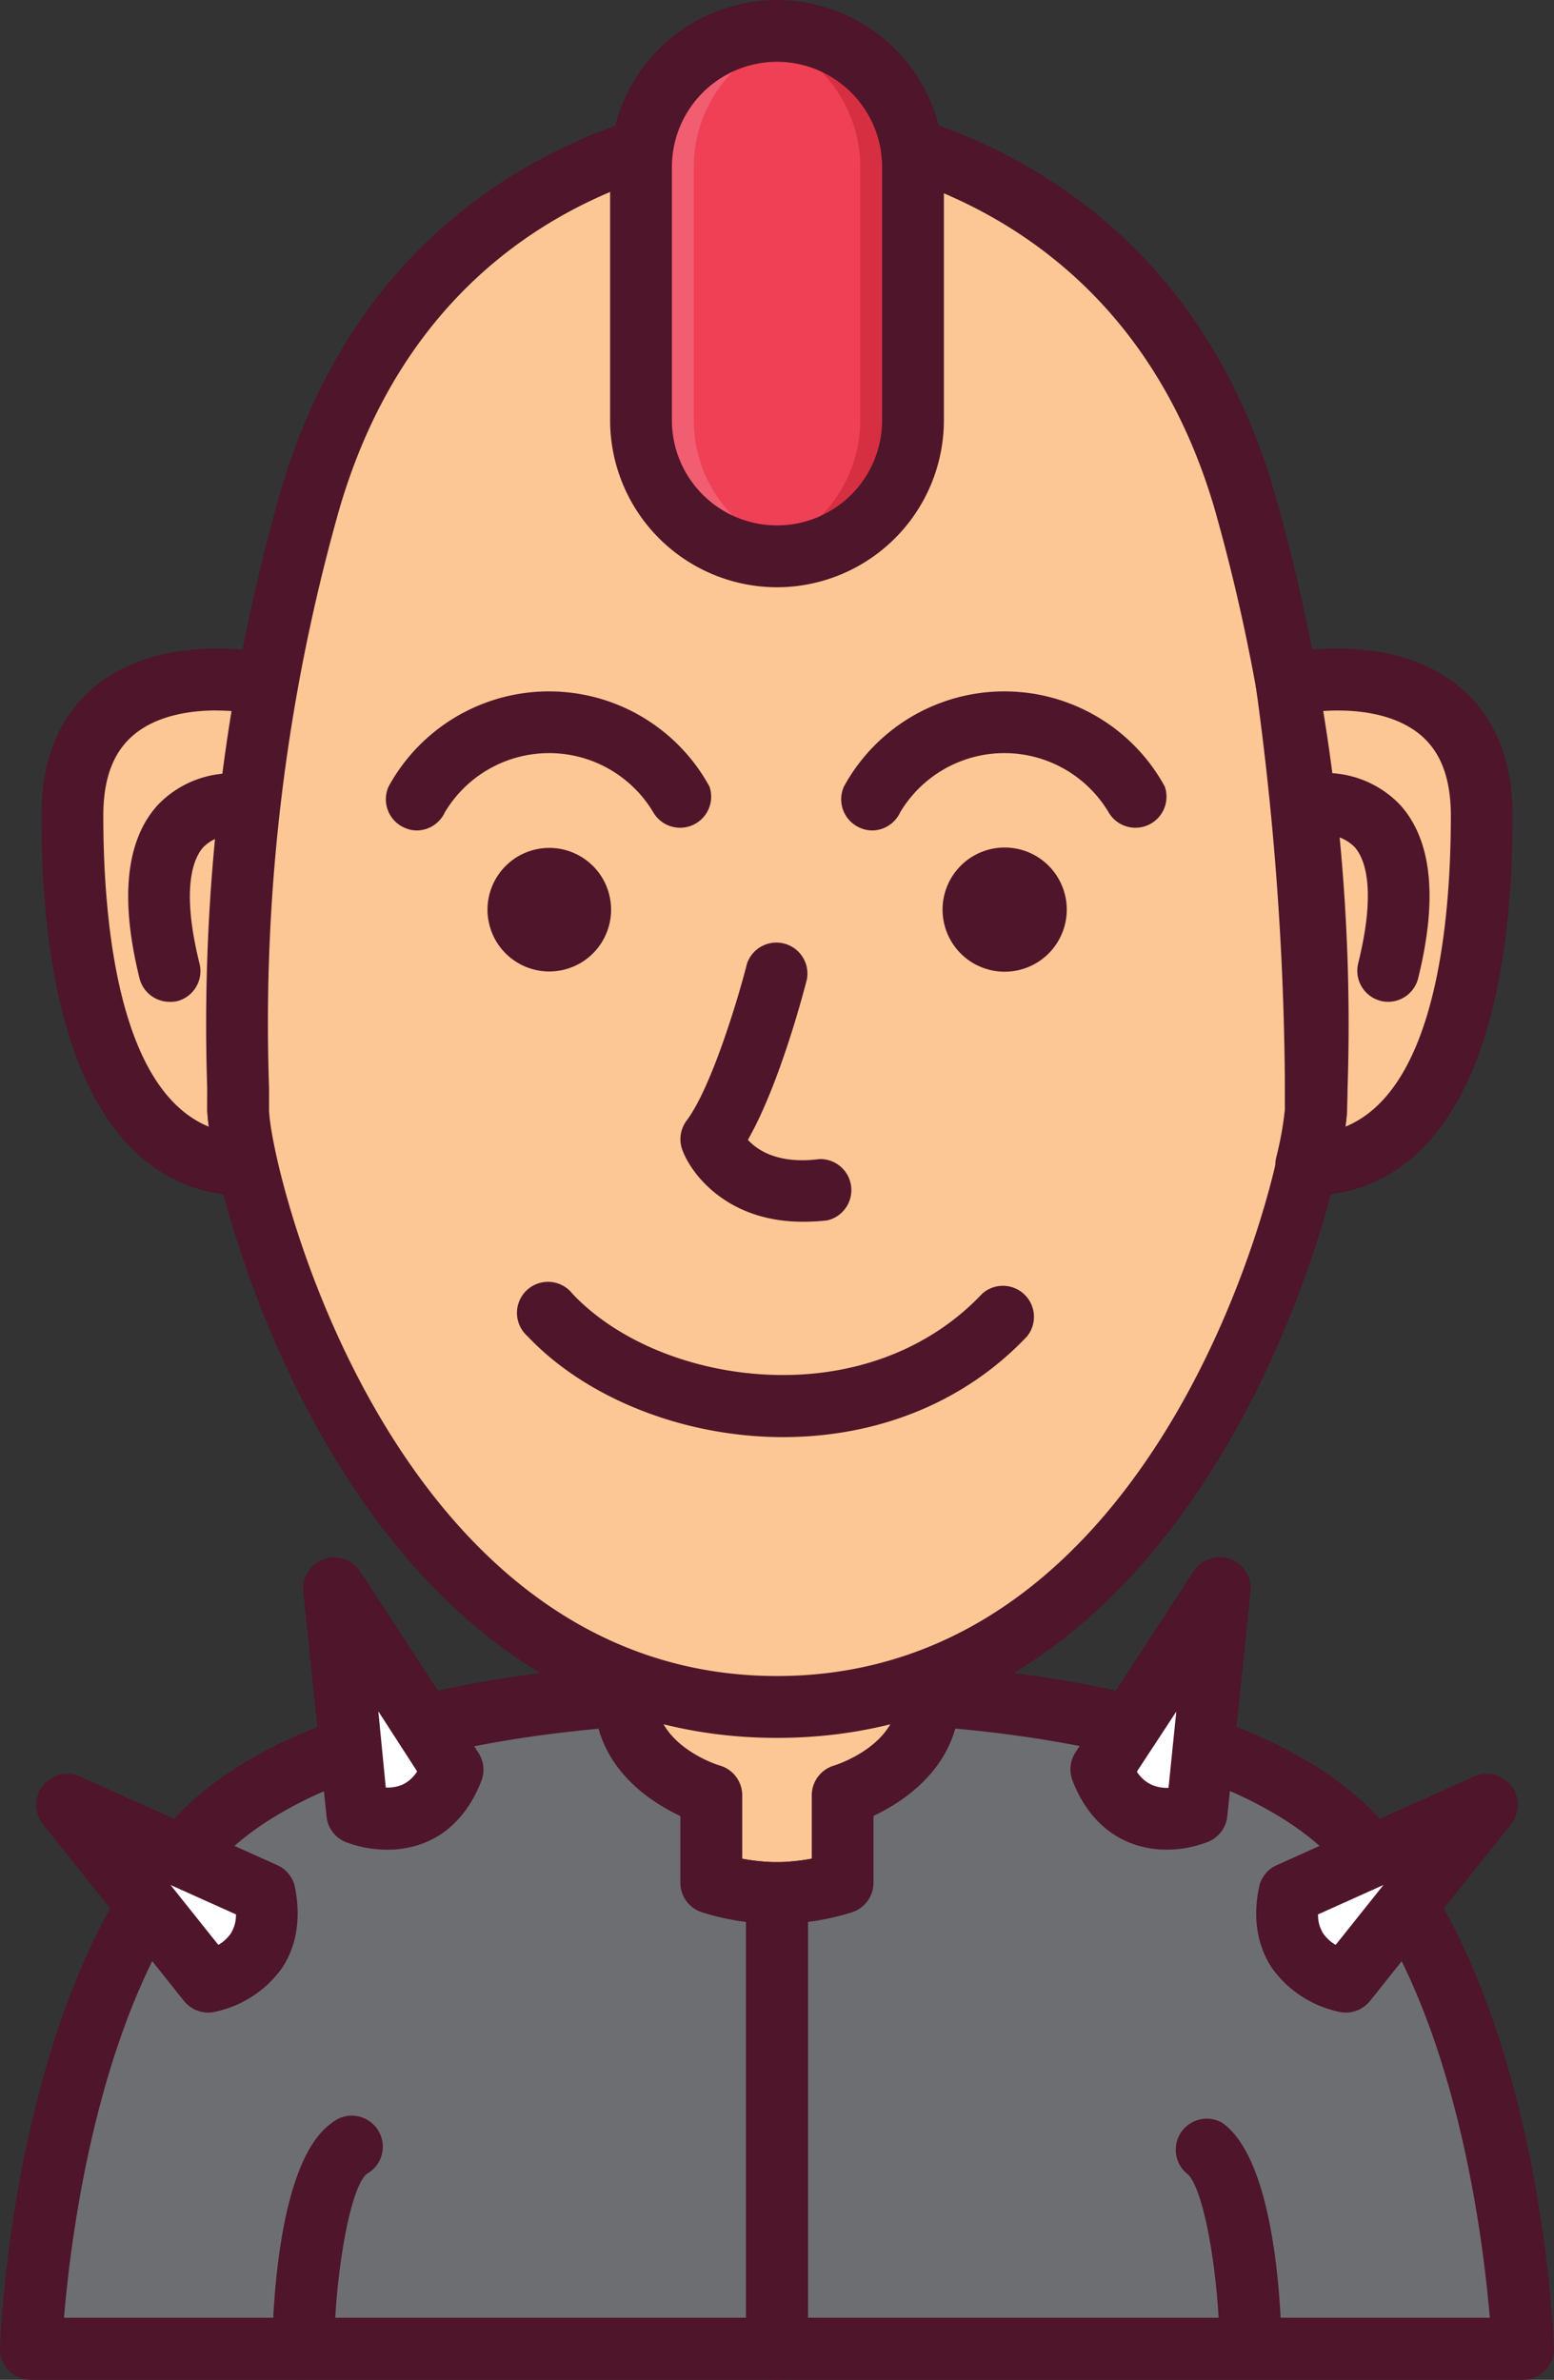 <svg xmlns="http://www.w3.org/2000/svg" viewBox="0 0 200.2 306.61"><rect x="0" y="0" width="200.2" height="306.61" fill="#333333" stroke="none"/><defs><style>.cls-1{isolation:isolate;}.cls-2{fill:#fdc795;}.cls-3,.cls-4{opacity:0.5;}.cls-3{mix-blend-mode:multiply;}.cls-4{mix-blend-mode:screen;}.cls-5{fill:#4f152a;}.cls-6{fill:#ef4056;}.cls-7{fill:#be1e2d;}.cls-8{fill:#f37a8b;}.cls-9{fill:#6d6e71;}.cls-10{fill:#fff;}</style></defs><title>character7</title><g class="cls-1"><g id="Layer_1" data-name="Layer 1"><path class="cls-2" d="M1111.47,321h0a55.83,55.83,0,0,1-19.58-3.47v28.71c4.31,10.94,19.57,10.62,19.58,10.62s15.26.32,19.58-10.62V317.5A55.87,55.87,0,0,1,1111.47,321Z" transform="translate(-1011.37 -112.93)"/><g class="cls-3"><path class="cls-2" d="M1123,319.8v26.41c-2.9,7.35-10.72,9.61-15.56,10.3a29,29,0,0,0,4,.32s15.26.32,19.58-10.62V317.5A55.84,55.84,0,0,1,1123,319.8Z" transform="translate(-1011.37 -112.93)"/></g><g class="cls-4"><path class="cls-2" d="M1099.4,319.8v26.41c2.9,7.35,10.72,9.61,15.55,10.3a28.69,28.69,0,0,1-4,.32s-15.26.32-19.58-10.62V317.5A55.84,55.84,0,0,0,1099.4,319.8Z" transform="translate(-1011.37 -112.93)"/></g><path class="cls-5" d="M1111.59,360.81h-.37c-1.94,0-18-.42-23-13.14a3.87,3.87,0,0,1-.28-1.46V317.5a4,4,0,0,1,5.37-3.74,52.83,52.83,0,0,0,36.38,0,4,4,0,0,1,5.37,3.74v28.71a4.07,4.07,0,0,1-.28,1.46C1129.74,360.39,1113.67,360.81,1111.59,360.81Zm-15.72-15.43c3.61,7.56,15.39,7.46,15.53,7.46s12.06.1,15.66-7.46V322.94a61.73,61.73,0,0,1-31.19,0Z" transform="translate(-1011.37 -112.93)"/><path class="cls-2" d="M1042.05,255.8c0-3.8-.87-27.89,1.24-55h0s-22.6-3.9-22.6,17.27,4.58,45,22.6,45h0A42.11,42.11,0,0,1,1042.05,255.8Z" transform="translate(-1011.37 -112.93)"/><path class="cls-2" d="M1180.89,255.8c0-3.8.87-27.89-1.24-55h0s22.6-3.9,22.6,17.27-4.58,45-22.6,45h0A43.2,43.2,0,0,0,1180.89,255.8Z" transform="translate(-1011.37 -112.93)"/><path class="cls-5" d="M1043.29,267c-17.14,0-26.58-17.39-26.58-49,0-7.18,2.27-12.74,6.76-16.51,7.31-6.17,18-5,20.12-4.74h2.26a4,4,0,0,1,3.93,4.56c-3.7,25.12-3.75,54.09-3.75,54.45a44.06,44.06,0,0,0,1.14,6.32,4,4,0,0,1-3.88,4.89Zm-4.07-62.54c-3,0-7.53.52-10.65,3.17-2.62,2.22-3.89,5.62-3.89,10.4,0,13.57,1.9,35.29,13.6,40.06a17,17,0,0,1-.21-2.3,463.71,463.71,0,0,1,3.23-51.25C1040.74,204.51,1040,204.47,1039.22,204.47Z" transform="translate(-1011.37 -112.93)"/><path class="cls-5" d="M1033.21,242a4,4,0,0,1-3.86-3c-2.55-10.29-1.77-17.81,2.33-22.34a13.23,13.23,0,0,1,11.24-4,4,4,0,0,1-1.09,7.89,5.32,5.32,0,0,0-4.29,1.55c-1.22,1.39-2.9,5.2-.46,15a4,4,0,0,1-2.91,4.82A4,4,0,0,1,1033.21,242Z" transform="translate(-1011.37 -112.93)"/><path class="cls-5" d="M1190.21,242a4,4,0,0,1-3.87-4.94c2.44-9.84.76-13.65-.46-15a5.35,5.35,0,0,0-4.3-1.55,4,4,0,0,1-4.43-3.45,4,4,0,0,1,3.35-4.44,13.27,13.27,0,0,1,11.24,4c4.1,4.53,4.88,12.05,2.33,22.34A4,4,0,0,1,1190.21,242Z" transform="translate(-1011.37 -112.93)"/><path class="cls-2" d="M1171.73,177.61c-14.11-48.82-60.26-48.82-60.26-48.82s-46.15,0-60.26,48.82c-11.39,39.4-9.16,72.09-9.16,78.19s15.26,77.05,69.42,77.05,69.42-71,69.42-77.05S1183.12,217,1171.73,177.61Z" transform="translate(-1011.37 -112.93)"/><g class="cls-3"><path class="cls-2" d="M1171.73,177.61c-14.11-48.82-60.26-48.82-60.26-48.82a45.44,45.44,0,0,0-5,.41c12.32,1.58,44,9.44,55.25,48.41,11.39,39.4,9.15,72.09,9.15,78.19,0,5.91-14.31,72.63-64.4,76.84,1.63.13,3.3.21,5,.21,54.16,0,69.42-71,69.42-77.05S1183.12,217,1171.73,177.61Z" transform="translate(-1011.37 -112.93)"/></g><g class="cls-4"><path class="cls-2" d="M1051,177.61c14.11-48.82,60.26-48.82,60.26-48.82a45.44,45.44,0,0,1,5,.41c-12.32,1.58-44,9.44-55.25,48.41-11.39,39.4-9.15,72.09-9.15,78.19,0,5.91,14.31,72.63,64.4,76.84-1.63.13-3.3.21-5,.21-54.16,0-69.42-71-69.42-77.05S1039.59,217,1051,177.61Z" transform="translate(-1011.37 -112.93)"/></g><path class="cls-5" d="M1111.47,336.83c-56.45,0-73.4-73.14-73.4-81,0-.59,0-1.45,0-2.54a250.58,250.58,0,0,1,9.36-76.75c14.77-51.11,63.6-51.7,64.09-51.7s49.31.59,64.09,51.7h0a250.58,250.58,0,0,1,9.36,76.75c0,1.09-.05,2-.05,2.54C1184.87,263.69,1167.92,336.83,1111.47,336.83Zm0-204.06c-1.76,0-43.36.7-56.44,45.95a242.81,242.81,0,0,0-9,74.33c0,1.19,0,2.11,0,2.75,0,7.11,15.49,73.06,65.44,73.06s65.39-65.95,65.44-73.06c0-.64,0-1.56,0-2.75a243.14,243.14,0,0,0-9-74.33C1154.78,133.3,1111.9,132.77,1111.47,132.77Z" transform="translate(-1011.37 -112.93)"/><path class="cls-5" d="M1179.65,267a4,4,0,0,1-3.88-4.89,44.06,44.06,0,0,0,1.14-6.32v-.48a389.74,389.74,0,0,0-3.76-54,4,4,0,0,1,3.94-4.55h2.26c2.17-.3,12.81-1.43,20.12,4.74,4.49,3.77,6.76,9.33,6.76,16.51C1206.23,249.62,1196.79,267,1179.65,267Zm2-62.46a394.52,394.52,0,0,1,3.24,50.78v.47a17,17,0,0,1-.21,2.3c11.7-4.77,13.6-26.49,13.6-40.06,0-4.78-1.27-8.18-3.89-10.4C1190.42,204.29,1184.3,204.34,1181.63,204.55Z" transform="translate(-1011.37 -112.93)"/><path class="cls-5" d="M1140.8,222.12a8,8,0,1,0,8,8A8,8,0,0,0,1140.8,222.12Z" transform="translate(-1011.37 -112.93)"/><circle class="cls-5" cx="1082.14" cy="230.08" r="7.96" transform="translate(-1035.29 141.85) rotate(-13.28)"/><path class="cls-5" d="M1114.74,270.33c-9.4,0-14.18-5.83-15.46-9.24a4,4,0,0,1,.54-3.78c3.28-4.38,6.74-16.1,7.79-20.25a4,4,0,0,1,7.72,2c-.38,1.51-3.52,13.57-7.61,20.72,1.27,1.39,4,3.16,9.21,2.48a4,4,0,0,1,1,7.9A26.19,26.19,0,0,1,1114.74,270.33Z" transform="translate(-1011.37 -112.93)"/><path class="cls-5" d="M1112.24,298.08h0c-12.75,0-25.37-5-32.91-13a4,4,0,1,1,5.79-5.47c6.09,6.46,16.49,10.47,27.12,10.47,10.18,0,19.29-3.71,25.66-10.47a4,4,0,0,1,5.8,5.47C1135.81,293.47,1124.63,298.08,1112.24,298.08Z" transform="translate(-1011.37 -112.93)"/><path class="cls-5" d="M1065.09,219.92a3.93,3.93,0,0,1-1.66-.37,4,4,0,0,1-2-5.28,23.55,23.55,0,0,1,41.34,0,4,4,0,0,1-7.23,3.33,15.63,15.63,0,0,0-26.87,0A4,4,0,0,1,1065.09,219.92Z" transform="translate(-1011.37 -112.93)"/><path class="cls-5" d="M1123.74,219.92a3.88,3.88,0,0,1-1.65-.37,4,4,0,0,1-2-5.28,23.55,23.55,0,0,1,41.34,0,4,4,0,0,1-7.23,3.33,15.63,15.63,0,0,0-26.87,0A4,4,0,0,1,1123.74,219.92Z" transform="translate(-1011.37 -112.93)"/><path class="cls-6" d="M1129,167.08a17.52,17.52,0,0,1-17.52,17.53h0A17.52,17.52,0,0,1,1094,167.08V134.44a17.52,17.52,0,0,1,17.52-17.53h0A17.52,17.52,0,0,1,1129,134.44Z" transform="translate(-1011.37 -112.93)"/><g class="cls-3"><path class="cls-7" d="M1111.47,116.91a17.35,17.35,0,0,0-3.4.34,17.52,17.52,0,0,1,14.12,17.19v32.64a17.52,17.52,0,0,1-14.12,17.19,17.35,17.35,0,0,0,3.4.34A17.52,17.52,0,0,0,1129,167.08V134.44A17.52,17.52,0,0,0,1111.47,116.91Z" transform="translate(-1011.37 -112.93)"/></g><g class="cls-4"><path class="cls-8" d="M1111.47,116.91a17.35,17.35,0,0,1,3.4.34,17.52,17.52,0,0,0-14.12,17.19v32.64a17.52,17.52,0,0,0,14.12,17.19,17.35,17.35,0,0,1-3.4.34A17.52,17.52,0,0,1,1094,167.08V134.44A17.52,17.52,0,0,1,1111.47,116.91Z" transform="translate(-1011.37 -112.93)"/></g><path class="cls-5" d="M1111.47,188.59a21.53,21.53,0,0,1-21.5-21.51V134.44a21.5,21.5,0,1,1,43,0v32.64A21.53,21.53,0,0,1,1111.47,188.59Zm0-67.7a13.56,13.56,0,0,0-13.54,13.55v32.64a13.54,13.54,0,1,0,27.08,0V134.44A13.56,13.56,0,0,0,1111.47,120.89Z" transform="translate(-1011.37 -112.93)"/><path class="cls-9" d="M1186.23,350c-12.14-13.07-37.39-17.28-55.18-18.59,0,9.56-11.12,12.85-11.12,12.85v11.31a28.18,28.18,0,0,1-16.92,0V344.22s-11.12-3.29-11.12-12.85c-17.79,1.31-43,5.52-55.18,18.59-19.83,21.35-21.36,65.6-21.36,65.6h192.24S1206.06,371.31,1186.23,350Z" transform="translate(-1011.37 -112.93)"/><path class="cls-5" d="M1050.42,419.54h-.07a4,4,0,0,1-3.92-4c.09-5.61.89-24.3,7.66-29.08a4,4,0,1,1,4.59,6.51c-2.08,1.47-4.12,12.28-4.28,22.69A4,4,0,0,1,1050.42,419.54Z" transform="translate(-1011.37 -112.93)"/><path class="cls-5" d="M1172.52,419.54a4,4,0,0,1-4-3.92c-.16-10.41-2.2-21.22-4.28-22.69a4,4,0,0,1,4.59-6.51c6.77,4.78,7.57,23.47,7.66,29.08a4,4,0,0,1-3.92,4Z" transform="translate(-1011.37 -112.93)"/><path class="cls-5" d="M1207.58,419.54H1015.35a4,4,0,0,1-2.86-1.21,4,4,0,0,1-1.12-2.91c.07-1.87,1.82-46,22.43-68.17,12.85-13.84,38.52-18.43,57.8-19.85a4,4,0,0,1,4.27,4c0,6.51,8.18,9,8.27,9a4,4,0,0,1,2.85,3.82v8.18a26.65,26.65,0,0,0,4.42.44,25.79,25.79,0,0,0,4.54-.44v-8.18a4,4,0,0,1,2.85-3.82c.32-.1,8.26-2.61,8.26-9a4,4,0,0,1,4.28-4c19.27,1.41,45,6,57.8,19.85,20.61,22.19,22.36,66.3,22.42,68.17a4,4,0,0,1-4,4.12Zm-188-8h183.72c-.94-11.23-4.86-42.59-20-58.91h0c-8.23-8.86-25.5-14.86-48.86-17-1.77,6.21-7.15,9.66-10.54,11.25v8.63a4,4,0,0,1-2.81,3.8,32.07,32.07,0,0,1-19.26,0,4,4,0,0,1-2.81-3.8V346.9c-3.39-1.6-8.78-5-10.54-11.25-23.36,2.16-40.63,8.16-48.86,17C1024.45,369,1020.54,400.36,1019.61,411.58Z" transform="translate(-1011.37 -112.93)"/><path class="cls-5" d="M1111.47,419.54a4,4,0,0,1-4-4V356.83a4,4,0,1,1,8,0v58.73A4,4,0,0,1,1111.47,419.54Z" transform="translate(-1011.37 -112.93)"/><path class="cls-10" d="M1069.68,340.9l-15.26-23.4,3,29S1066.1,350.19,1069.68,340.9Z" transform="translate(-1011.37 -112.93)"/><path class="cls-5" d="M1061.28,351.23a14.84,14.84,0,0,1-5.42-1,4,4,0,0,1-2.42-3.26l-3-29.05a4,4,0,0,1,7.3-2.58l15.26,23.4a4,4,0,0,1,.39,3.61c-1.86,4.82-4.9,7-7.13,7.91A12.66,12.66,0,0,1,1061.28,351.23Zm-.21-8a5.1,5.1,0,0,0,2.12-.36,4.53,4.53,0,0,0,1.92-1.72l-5-7.74Z" transform="translate(-1011.37 -112.93)"/><path class="cls-10" d="M1045.47,356.86,1020,345.41l18.2,22.83S1047.48,366.61,1045.47,356.86Z" transform="translate(-1011.37 -112.93)"/><path class="cls-5" d="M1038.18,372.22a4,4,0,0,1-3.11-1.5l-18.2-22.82a4,4,0,0,1,4.74-6.12l25.49,11.45a4,4,0,0,1,2.27,2.83c1,5.05-.36,8.5-1.72,10.5a14.27,14.27,0,0,1-8.78,5.6A4,4,0,0,1,1038.18,372.22Zm-4.84-16.44,6.16,7.72a5,5,0,0,0,1.59-1.45,4.54,4.54,0,0,0,.68-2.48Z" transform="translate(-1011.37 -112.93)"/><path class="cls-10" d="M1153.26,340.9l15.26-23.4-3,29S1156.84,350.19,1153.26,340.9Z" transform="translate(-1011.37 -112.93)"/><path class="cls-5" d="M1161.66,351.23a12.69,12.69,0,0,1-5-1c-2.23-.95-5.27-3.09-7.12-7.91a4,4,0,0,1,.38-3.61l15.26-23.4a4,4,0,0,1,7.3,2.58l-3,29.05a4,4,0,0,1-2.42,3.26A14.84,14.84,0,0,1,1161.66,351.23Zm-3.83-10.05a4.4,4.4,0,0,0,2,1.73,4.85,4.85,0,0,0,2.08.35l1-9.82Z" transform="translate(-1011.37 -112.93)"/><path class="cls-10" d="M1177.47,356.86,1203,345.41l-18.2,22.83S1175.46,366.61,1177.47,356.86Z" transform="translate(-1011.37 -112.93)"/><path class="cls-5" d="M1184.75,372.22a4,4,0,0,1-.68-.06,14.27,14.27,0,0,1-8.78-5.6c-1.36-2-2.76-5.45-1.72-10.5a4,4,0,0,1,2.27-2.83l25.49-11.45a4,4,0,0,1,4.74,6.12l-18.2,22.82A4,4,0,0,1,1184.75,372.22Zm-3.58-12.65a4.46,4.46,0,0,0,.68,2.48,5.1,5.1,0,0,0,1.59,1.45l6.16-7.72Z" transform="translate(-1011.37 -112.93)"/></g></g></svg>